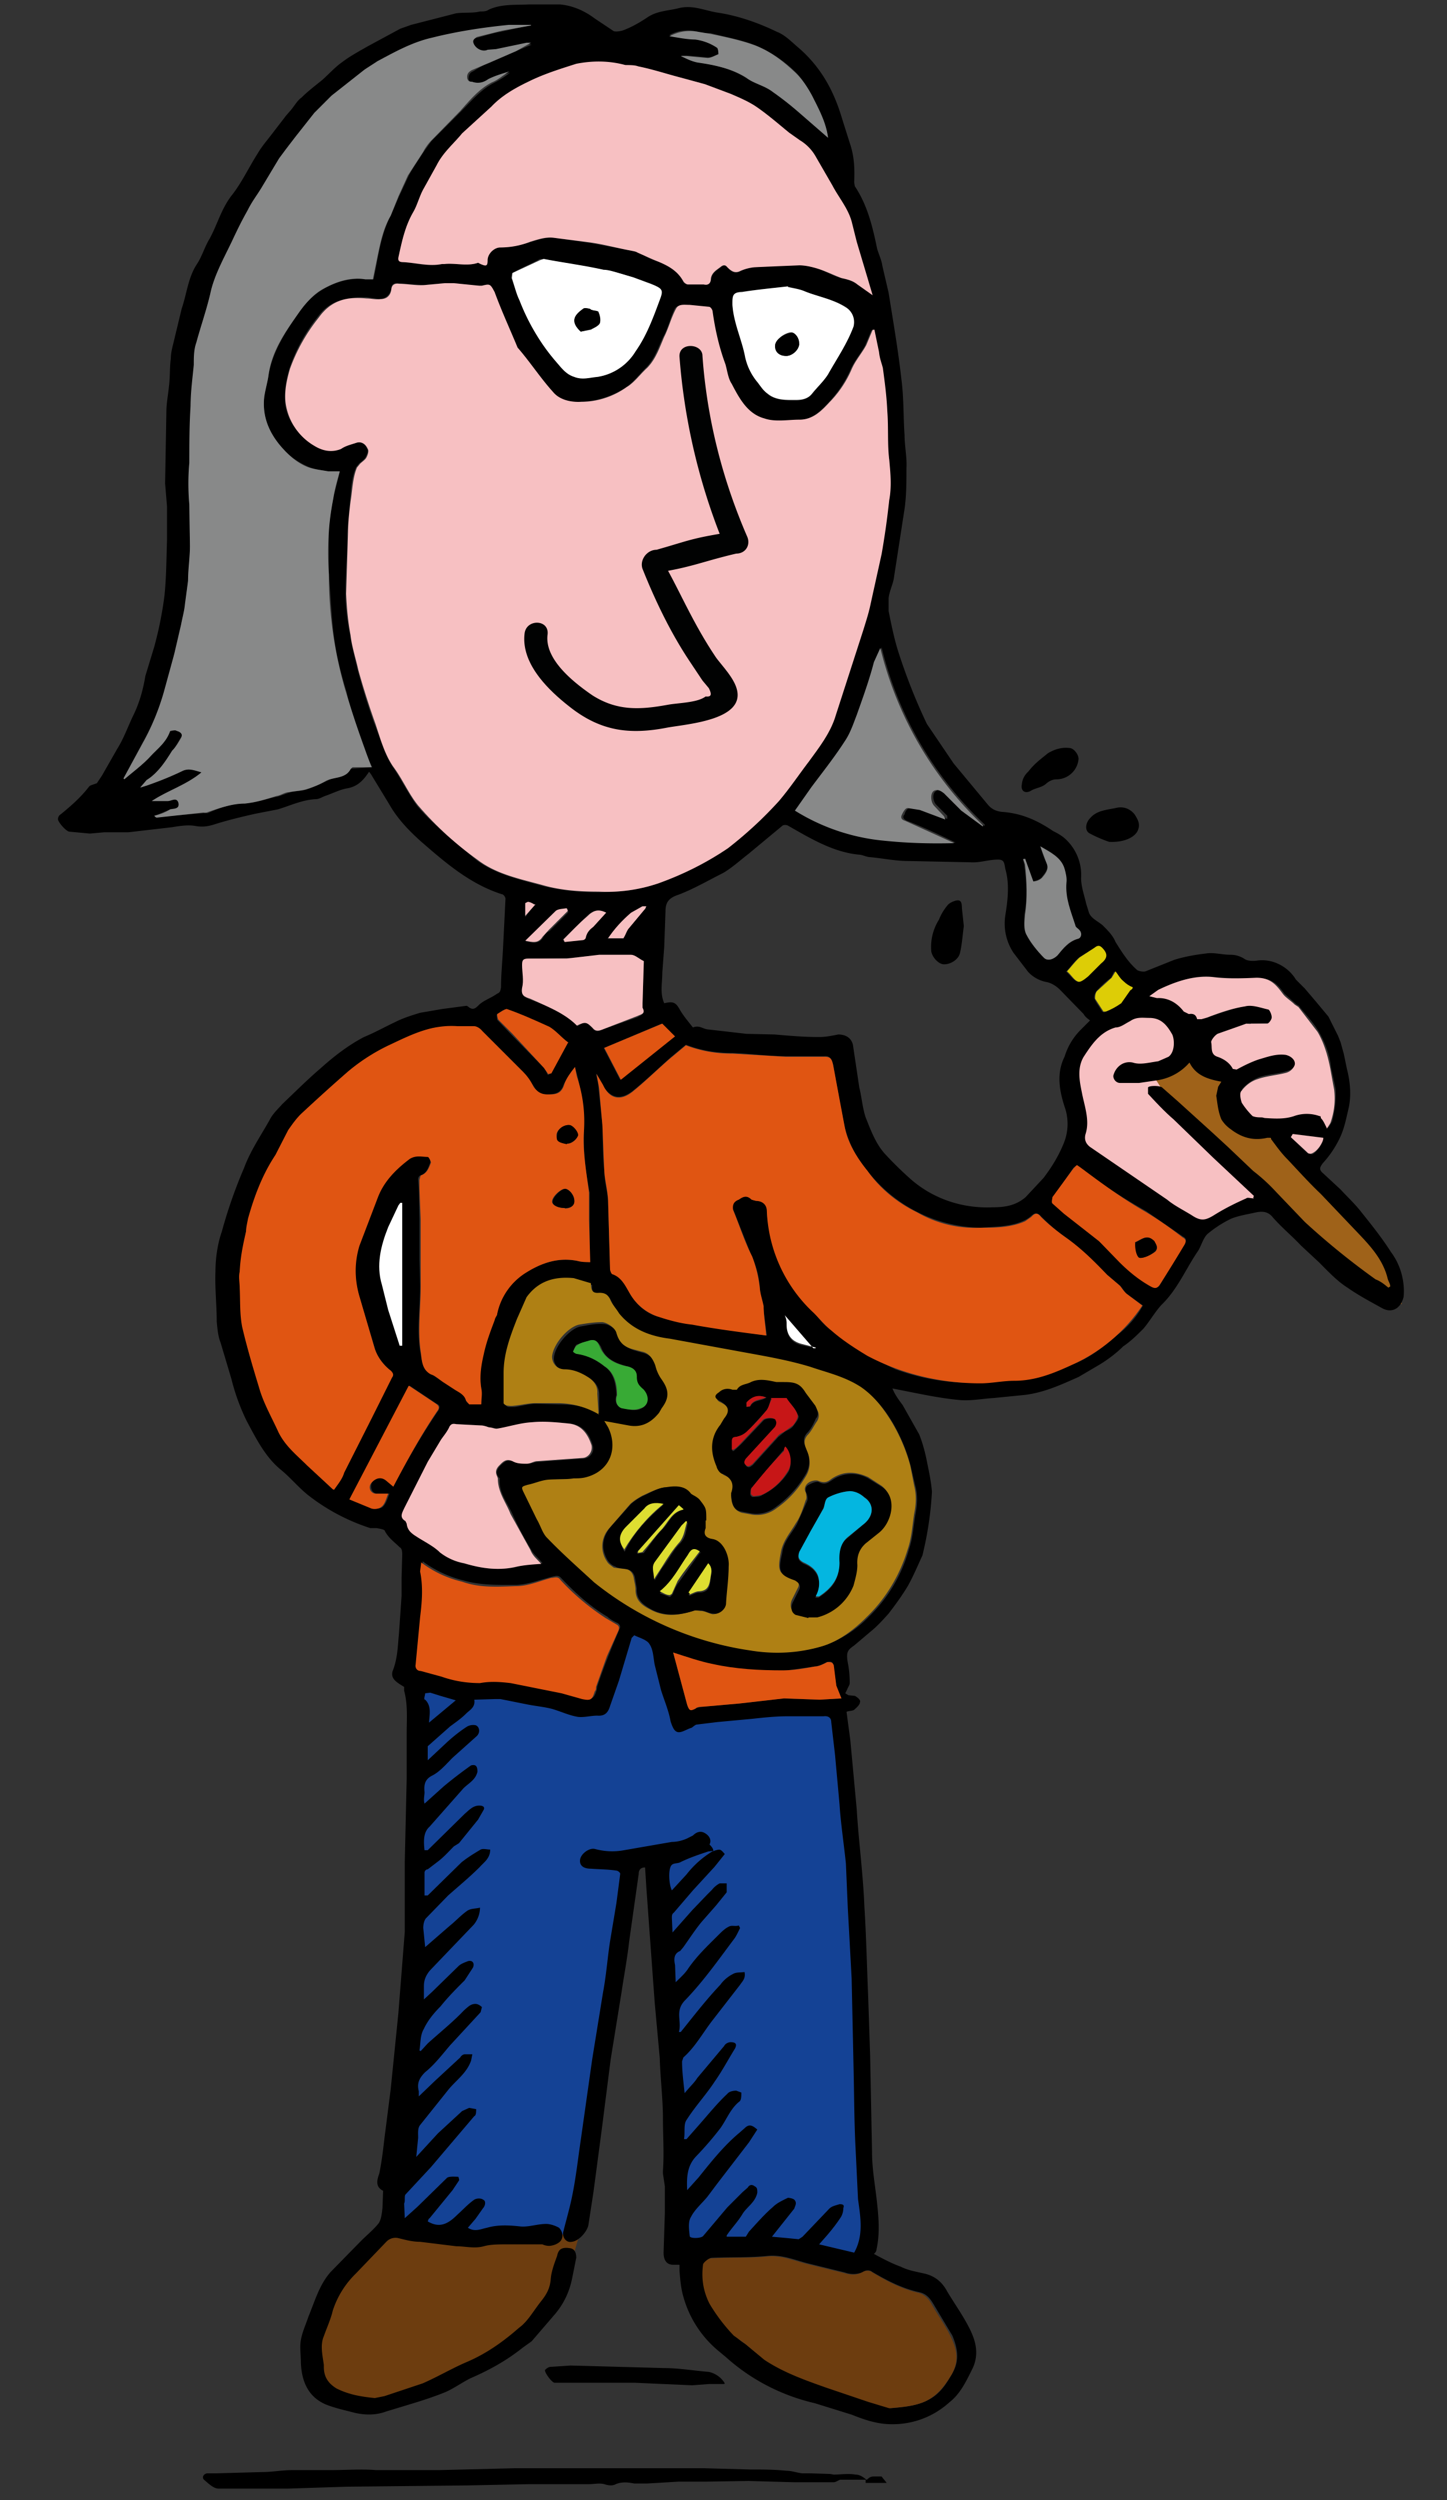 <svg version="1.1" id="Layer_1" xmlns="http://www.w3.org/2000/svg" x="0" y="0" viewBox="0 0 227 392" style="enable-background:new 0 0 227 392" xml:space="preserve"><rect x="0" y="0" width="227" height="392" fill="#333333" stroke="none"/><style>.st1{fill-rule:evenodd;clip-rule:evenodd;fill:#6d3d0f}.st3{fill:#f7c0c2}.st3,.st4{fill-rule:evenodd;clip-rule:evenodd}.st5{fill:#888989}.st5,.st6{fill-rule:evenodd;clip-rule:evenodd}.st6,.st7{fill:#e05512}.st10{fill-rule:evenodd;clip-rule:evenodd;fill:#fff}</style><path d="m62 349 28.8 1.7 8.6-59.5 3.2-.4 3.7 62 14.5-.6 14.7 2 1.3-4.5-5-82.6-25 2.1-4-13.2-4.4-1.6-4.9 13.7-29.6-5.3 1.8 37-3.5 32L62 349z" style="fill-rule:evenodd;clip-rule:evenodd;fill:#144295"/><path class="st1" d="m60.7 349.4 11.7 1.1 13.3-.5 5.1.7-3.2 11.1-7.4 6.3-14.2 7-8.7 2.3-6.5-2.4-2.3-7 2-6.6 4.8-6.2 5.4-5.8z"/><path d="M199 188.3c0-.7-19.7-19.8-19.7-19.8l8-3.5 6.2 5.4 2 5.7 4.4.3 18.8 21.5 1.2 6.6-7.8-3.8-13-12.4h-.2z" style="fill-rule:evenodd;clip-rule:evenodd;fill:#9f6219"/><path class="st3" d="m180.5 168 3.4 5.3 16.5 15-4 1.1-7.4 3.3-20.3-12.9-.3-5.4-.5-7c0-.7 3.3-6.6 3.3-6.6l4.5-2 5.4-1.2 4 1.8.3 3.5-1.8 4.4-3 .7z"/><path d="M112 290.2c1-.3 1-.3 1.7.5l-1.6 2-3.4 3.7-3 3.5c-.3.2-.3.5-.3.8l.1 2.3 3.1-3.5 2.3-2.4.8-.8c.3-.4.8-.8 1.2-1h1.1v1.4l-1.7 2.1-2.2 2.5c-1 1.2-1.9 2.6-2.9 4l-.5.6c-1 .4-1 1.3-.8 2.2l.1 2.7c.8-.8 1.5-1.4 2-2.2 1.4-2 3-3.5 4.7-5.2.5-.5 1-1 1.6-1.3.5-.3 1 0 1.6-.2l.2.4c-.3.6-.6 1.3-1 1.8-2.4 3.2-4.8 6.6-7.6 9.5-1.7 1.7-.5 3.3-1 5h.3l1.2-1.5c1.6-2 3.2-4 5-5.9.5-.7 1.2-1.3 2-1.7.5-.3 1.2-.2 1.8-.3.2 1-.3 1.4-.7 2l-4.5 5.8c-1.5 2-2.6 4-4.4 5.6l-.2.6c0 1.6.2 3.1.4 5 .8-1 1.5-1.6 2-2.4l4.2-5c.2-.4.7-.6 1-.6.7 0 1.1.2.7 1-1 1.6-2 3.5-3.2 5.2-1.3 2-3 3.8-4.4 6-.5.7-.2 2-.4 3h.4l2.2-2.5c1.4-1.6 2.7-3.2 4.2-4.6.3-.4 1-.5 1.4-.5l.8.3c0 .5 0 1.2-.3 1.4-1.4 1.1-2 2.8-3 4.2a52 52 0 0 1-3.7 4.3c-1.5 1.5-1.6 3.3-1.5 5.4l1.8-2c2-2.5 4-5 6.4-7l.8-.7c.7-.7 1.2-.5 2 .2l-1.3 2-5 6.5-1.5 2c-.8 1-2 2-2.6 3.2-.5.8-.3 2-.2 3 0 .4 1.7.4 2.1 0l3.8-4.5 2.4-2.4.8-.7c.3-.5.7-.5 1.1-.2.4.2.4.5.4 1-.3 1.5-1.6 2.2-2.3 3.3-.7 1.2-1.7 2.2-2.5 3.4v.2h3l.5-.8c1.2-1.3 2.4-2.7 3.8-3.9.6-.6 1.5-1 2.3-1.4.2 0 .8.1 1 .3.5.5.1 1 0 1.4l-3.5 4.4 2.2.2 2 .2.6-.4 4.2-4.4c.4-.4 1-.5 1.6-.7.5 0 .8.1.6.6 0 .6-.2 1.2-.5 1.6-.8 1.2-1.7 2.3-2.6 3.3l-.7.8 5.5 1.3c1.5-2.7 1-5.5.6-8.4l-.4-8.3c-.2-4-.2-8.2-.3-12.3l-.3-14-.6-11-.3-7c-.3-3-.8-6.2-1-9.3l-.7-7.7-.6-5.2c0-.6-.4-1-1.2-.9h-5.6c-1.9 0-3.8.2-5.6.4l-5.4.5-3.3.4c-.2 0-.5.3-.8.5-.7.2-1.4.7-2 .7-.7 0-1-.8-1.3-1.7-.3-1.7-1-3.3-1.5-4.9l-1-4c-.2-1-.2-2.3-.8-3.2-.4-.7-1.6-1-2.4-1.4l-.4.4-2 6.7-1.4 4c-.3 1-.8 1.6-2 1.5-1 0-2 .3-3 .2-1.3-.2-2.6-.8-3.9-1.2-1.4-.4-2.9-.5-4.3-.8l-4-.8h-.8l-3.3.1c.2 1.2-.7 1.6-1.3 2.2-.8.8-1.7 1.4-2.5 2l-3.5 3.1v2.2l3.1-2.9c1-.9 2-1.7 3.1-2.4a2 2 0 0 1 1.3-.2c.6.2.8 1.1.2 1.7l-3.8 3.4c-1 1-2 2.2-3.2 2.8-1.2.6-1.3 1.5-1.2 2.6 0 .6-.2 1.1 0 1.8l3-2.7a69 69 0 0 1 4.3-3.3c.8-.2 1 .2 1 1-.3 1.3-1.4 1.8-2.2 2.6l-5.3 6c-.9.8-1 2-.8 3.7h.5l5.8-5.7c.7-.6 1.3-1.3 2.3-1.3.5 0 1 .2.6.8l-.8 1.4-3 3.7-.8.5c-.8.8-1.5 1.6-2.4 2.3l-1.7 1.3c-.3 0-.5.3-.5.5v3.6h.5l5.3-5.2c1-.8 2-1.4 3-2 .4-.2 1 0 1.5 0 0 1.4-1 2-1.6 2.7-1.6 1.6-3.3 3-5 4.5l-3.5 3.6c-.3.4-.4 1-.4 1.5l.3 3 3.8-3.3c1-.8 1.8-1.7 2.8-2.4.6-.4 1.3-.3 2-.5 0 1-.4 2-1 2.7l-6.8 7.1c-.7.8-1 1.6-1 2.5v2.1l1.3-1.2 4.1-4c.4-.4 1-.6 1.5-.8.7-.2 1.1.3.8 1l-1.3 2c-1.3 1.3-2.6 2.6-3.8 4.1-1 1-2 2.2-2.6 3.5-.6 1-.5 2.2-.7 3.4l.2.1 1.1-1.2c2-1.8 4-3.4 5.7-5.2.6-.5 1-1 1.8-1 .3 0 .7.2 1 .5l-.2.8-4.8 5.2c-1.2 1.4-2.4 3-3.9 4.2-1 1-1.3 1.8-1 3v.8l2.5-2.4 4-3.7c.1-.2.4-.5.7-.5h1.2l-.2 1c-.7 2-2.4 3.1-3.6 4.6l-4.4 5.5c-.4.5-.3 1.3-.3 2l-.3 3 3.4-3.7 3.8-3.5 1.1-.5 1.1.2c0 .4 0 1-.3 1.1l-6.8 8-4 4.3c-.2.3 0 1-.2 1.4l.1 2.3 2-1.8 4.6-4.5c.3-.3 1.2-.2 1.8-.2 0 0 .2.5.1.6l-1 1.5-3.6 4.4c-.2.1-.2.3-.3.5 1.7 1 3 .6 4.6-1 1-.9 1.7-1.7 2.7-2.4.3-.2 1-.3 1.4 0 .5.2.3 1 0 1.3l-1.2 1.7-1.2 1.4c1.1.7 2 .2 3 0 1.7-.5 3.5-.4 5.3-.2 1.3.1 2.6-.4 4-.4.5 0 1.3.2 2 .6.4.4.8 1.2.3 2-.3.4-.9.7-1.5.8-.4.1-1 0-1.4-.2H79.3c-1 0-2.4 0-3.4.3-1.5.4-2.9 0-4.3 0l-5.7-.7c-1.2 0-2.3-.3-3.5-.6a2 2 0 0 0-1.8.6l-4.8 5a14.2 14.2 0 0 0-3.6 5.8c-.3 1.3-.9 2.6-1.4 4-.6 1.4-.2 3 0 4.5v.3c0 1.6.7 2.6 2 3.4 2 1 4 1.3 6 1.5l1.5-.3 6-2c2.3-1 4.5-2.3 6.8-3.3 3.1-1.3 5.8-3.2 8.3-5.4 1.4-1 2.3-2.7 3.5-4.2.8-1 1.4-2 1.5-3.5.1-1.2.6-2.5 1-3.6.2-1 .7-1.4 2-1.2.8.1 1 .8 1 1.5l-.6 3c-.4 2.1-1.2 4-2.7 5.8l-3.7 4.3-1.4 1c-2.5 2-5.2 3.5-8.2 4.8-1.4.7-2.6 1.6-4 2.2-2 .8-3.9 1.4-5.9 2l-3.3 1c-1.6.6-3.3.6-5 .2-1.5-.4-3-.7-4.5-1.3-2.8-1.2-3.8-3.7-3.9-6.6 0-1.2-.2-2.4 0-3.5.2-1.2.8-2.5 1.2-3.7 1-2.4 1.7-5 3.5-7l4.7-4.8c1-1 2-1.8 2.8-2.8.4-.6.5-1.5.6-2.4l.1-2.7c-1.2-.6-1-1.6-.6-2.7.5-2.4.7-4.8 1-7l.8-6.3 1.2-11.9 1-12.7v-11l.3-13v-7c0-2.4.2-4.6-.4-6.8v-.6l-.8-.5c-.7-.5-1.3-1-1-2 .8-2 .8-4 1-6l.4-5.8v-2.9l.1-3.5c0-.4 0-1-.4-1.2-.8-.8-1.7-1.4-2.3-2.5 0-.3-.8-.4-1.3-.5h-1a31.4 31.4 0 0 1-9.8-5.2c-1.5-1.2-2.8-2.8-4.3-4-2.4-2-3.8-4.8-5.3-7.6a33 33 0 0 1-2.4-6.6l-1.7-5.7c-.4-1-.5-2.2-.6-3.3 0-2.6-.3-5.2-.2-7.8 0-2 .3-4.3 1-6.3a76 76 0 0 1 3.5-10c1-2.7 2.6-5 4-7.5.5-1 1.3-1.7 2-2.5 2-1.9 4-3.9 6-5.6 2-1.8 4.3-3.6 6.8-4.9 1.7-.7 3.3-1.6 5-2.4 1.2-.6 2.5-1 3.8-1.4l3.5-.6 3.8-.5.2.1c.8.7 1.2.3 1.8-.3.8-.7 1.8-1 2.8-1.7.5-.2.5-.5.6-1 0-2 .2-3.9.3-5.9l.4-8c0-.2-.3-.7-.6-.7-5-1.6-8.9-5-12.7-8.3-2-1.8-3.7-3.6-5-5.9l-2.8-4.6-.3-.4c-.8 1.2-1.7 2.3-3.4 2.6-1.2.2-2.3.8-3.5 1.2-.5.2-1 .5-1.4.5-2.2.1-4 1-6 1.6l-3.6.7c-2.2.5-4.3 1-6.5 1.7-1 .3-1.8.4-2.9.2s-2.4 0-3.6.2l-6.9.8h-3.8l-2.2.2-3.2-.3c-.5 0-1.9-1.6-1.8-2 0-.3.2-.6.4-.7 1.6-1.3 3.2-2.7 4.5-4.4.2-.2.7-.3 1.2-.5l.8-1.2 2.4-4.2c1-1.6 1.6-3.3 2.4-5 1-2 1.6-4 2-6.4l1.4-4.6a58 58 0 0 0 1.6-8c.3-2.9.3-5.8.4-8.7v-5.3l-.3-3.6.2-11.2c0-1.4.3-2.8.4-4 .2-1.5.1-3 .3-4.4 0-.8.2-1.6.4-2.4l1.3-5.4c.8-2.3 1-4.9 2.4-7 .8-1.2 1.2-2.7 2-4 1.2-2.2 1.8-4.6 3.4-6.7 1.6-2 2.7-4.4 4.1-6.6.7-1.2 1.6-2.2 2.5-3.4l2-2.6.7-.8c.6-.7 1-1.5 1.7-2 1-1 2.2-1.9 3.3-2.8 1-.9 2-2 3-2.7 1.3-1 2.8-1.8 4.2-2.6l5-2.7 1.7-.6 7-1.8c1.3-.2 2.6 0 3.8-.3.5 0 1 0 1.4-.3 2-.9 4.2-.7 6.2-.8h5c2 .2 3.8 1 5.4 2.2l3 2c.4.1 1.1 0 1.6-.2 1.3-.5 2.5-1.2 3.7-2 1.5-1 3.2-1 4.8-1.4 2.3-.6 4.2.4 6.3.7 3.2.5 6.3 1.6 9.2 3 1.3.5 2.3 1.6 3.5 2.6 3.4 3 5.4 6.6 6.7 11l1.2 3.8c.7 2 .8 4 .7 6.2l.1.6c2 3 2.8 6.4 3.5 9.8.3 1 .7 1.8.8 2.6l1 4.3c.7 4.4 1.5 9 2 13.5.4 3 .3 6 .5 8.8 0 1.7.4 3.5.3 5.2 0 2.2 0 4.3-.3 6.4l-1.7 11c-.2 1-.7 2-.8 3v2c.4 2 .8 4 1.4 6a90.8 90.8 0 0 0 4.6 11.7l4.2 6.2 5.4 6.5c.6.7 1.3 1 2.2 1.1 3 .2 5.5 1.3 8 3 .8.4 1.5.8 2.1 1.4a7.7 7.7 0 0 1 2.3 6c0 1.3.5 2.7.8 4l.4 1.3c.3 1 1.4 1.4 2.2 2.1.8.8 1.6 1.6 2 2.6 1 1.6 2 3.2 3.4 4.4.3.2 1 .3 1.3.2l4.5-1.8c1.6-.5 3.3-.8 5-1 1.2-.2 2.5.2 3.8.2a4 4 0 0 1 2.3.7c.5.3 1.4.3 2 .2 2.4-.3 4.8 1 6 3l1.4 1.4 1.7 2 2 2.4 1.5 3 .4 1 .5 1.8.5 2.4c.5 2 .7 4 .3 6-.4 1.7-.7 3.4-1.5 5a16 16 0 0 1-2.6 3.8c-.5.7-.6 1 .1 1.6l2.7 2.5c1.1 1.2 2.3 2.3 3.3 3.6 1.6 2 3.2 4 4.6 6.2 1.5 2 2.2 4.5 2 7-.4 1.8-1.8 2.7-3.4 1.8-1.8-1-3.7-2-5.4-3.2-1.6-1-3-2.5-4.5-4l-2.8-2.6c-1.4-1.5-3-2.8-4.4-4.4-.8-1-1.7-1-2.7-.8-1.3.3-2.7.5-3.9 1a18 18 0 0 0-3.7 2.4c-.7.7-1 2-1.5 2.7-1.9 2.8-3.2 6-5.7 8.4-1 1.1-1.8 2.5-2.8 3.7-1 1-2 2-3.2 2.8-1 1-2.3 2-3.6 2.8l-3.4 2c-2.7 1.2-5.3 2.4-8.3 2.8l-5 .5c-1.8.1-3.7.5-5.5.3-3.2-.3-6.3-1-9.4-1.6l-1-.2c.4 1 1 1.8 1.6 2.6l2.6 4.6c.6 1.5 1 3.1 1.3 4.7.3 1.4.6 3 .7 4.3a53.8 53.8 0 0 1-1.5 10c-.7 1.5-1.4 3.2-2.3 4.8-.9 1.5-2 3-3 4.3-.9 1-1.8 2-2.8 2.8L134 258c-1 .7-1.3 1-1 2.7.2 1 .3 2.1.3 3.2 0 .3-.3.7-.4 1l-.3.6.5.3 1 .1c.4.2 1 .7.8 1 0 .4-.5.8-.8 1.1-.3.3-.8.2-1.3.4l.6 4.5 1 10.8c.3 5 1 10.1 1.2 15.2.3 4.7.4 9.6.6 14.3l.3 9 .3 15.2c0 2.4.4 4.8.7 7.2.3 2.7.6 5.4 0 8.1 0 .3-.2.5-.4.7 1.3.7 2.8 1.5 4.2 2 1.2.6 2.5.8 3.8 1.1 1.6.4 2.7 1.3 3.5 2.8 1.2 2 2.5 3.8 3.5 5.8s1.5 4 .5 6.2c-1 2-1.9 4-3.7 5.4a13.2 13.2 0 0 1-9 3.4c-2.3 0-4.3-.7-6.3-1.5l-5.8-1.8c-5.2-1.2-10-3.7-13.9-7.2l-1.2-1a16.9 16.9 0 0 1-5.5-8.5c-.4-1.4-.5-2.8-.6-4v-1h-1c-1 0-1.5-.7-1.5-1.9l.2-6.2v-4.2l-.3-2v-.4c.2-2.8 0-5.5 0-8.2 0-3-.4-6.3-.5-9.5l-.8-8.8-.8-11-.5-6.9-.2-3.2c-.7 0-1 .4-1 1l-1.5 10.6c-.3 2.7-.8 5.3-1.2 8l-1.7 10.5-1.4 11-1.3 9.8-.8 5.2c-.2 1-1.5 2.5-2.6 2.6-.9.2-1.6-.8-1.3-1.7.5-2 1.1-4 1.5-6.2.5-2.6.8-5.3 1.2-8l1.8-12.7 1.7-10.5c.5-2.6.7-5.4 1.1-8l1-6 .6-4.6c0-.2-.4-.5-.6-.5-1.3-.2-2.7-.2-4-.3-1.3 0-1.8-.6-1.7-1.4.1-.9 1.4-1.9 2.3-1.7 1.5.4 3 .5 4.6.2l7.5-1.3c.8 0 1.6-.2 2.3-.5l1-.5c.6-.6 1.3-.8 2-.3.5.3 1 1 .6 1.7.4.4.6.7.6 1l-.8.1c-1.5.5-3 1-4.4 1.7-.4.2-1 .1-1.3.4-.6.5-.5 3 0 4l2.3-2.5a15 15 0 0 1 4.2-3.7l.1.1zM137 51.8h-.3l-1 2.4c-.7 1.3-1.7 2.4-2.3 3.8-.9 2-2 3.6-3.5 5.2-1.3 1.4-2.6 2.6-4.7 2.7-1.8 0-3.8.3-5.5-.2-2.6-.8-4-3.2-5.2-5.4-.5-1-.6-2-1-3.2-.8-2.6-1.5-5.3-1.9-8.2 0-.2-.3-.7-.6-.7l-3-.3c-.8 0-1.8-.2-2.2.6-.7 1.5-1 3-1.8 4.4-.8 1.7-1.3 3.4-2.7 4.8-1 1-2 2.3-3.2 3.1a13.8 13.8 0 0 1-7 2.2c-1.8.1-3.5-.2-4.6-1.4-2-2.2-3.6-4.7-5.5-7-.3-.3-.5-.7-.6-1l-3-7.8c-.6-1.4-.6-1.3-1.9-1h-.3c-1.4 0-2.7-.3-4-.4h-1.5l-3.3.3-4-.3c-.5 0-1 .1-1 .8-.2 1-.8 1.6-1.9 1.7l-2-.3c-3 0-5.7.4-7.6 3-2 2.5-3.5 5.2-4.5 8.2-.5 1.7-.8 3.5-.7 5.2.3 3 2.1 5.2 4.5 6.8 1.3.8 2.7 1.1 4.2.4l2.5-.8c.8-.2 1.4.2 1.7 1 .2.3 0 .8-.2 1.2-.2.4-.7.8-1 1l-.5.6c-.8 1.7-.8 3.6-1 5.4l-.4 5c0 3-.3 6.3-.3 9.5 0 2.1.3 4.3.7 6.4.3 2 .8 3.7 1.2 5.5a103 103 0 0 0 2.6 8.4c1 2.4 1.6 5 3.1 7.1 1.3 2 2.3 4 3.6 5.8 1.4 1.7 3 3.1 4.6 4.6l4.8 4c3 2.2 6.7 3 10.3 4 2.8.7 5.7 1 8.7 1 3.2 0 6.3-.3 9.4-1.4a49.3 49.3 0 0 0 16.1-9.9l2.8-3 4.7-6.2c1.6-2.3 3.4-4.5 4.2-7.2l4.3-13.3c.4-1.4 1-2.8 1.2-4.3l1.7-7.7 1.3-8.6c.3-2 .1-4.2 0-6.2-.4-2.5-.2-5-.4-7.6 0-2.3-.5-4.5-.8-6.8 0-.8-.4-1.7-.6-2.5l-.6-3.5v.1zM83 4h-3.2c-4 .4-8 1.1-12 2-3 .7-5.7 2.3-8.5 3.7-.7.4-1.4.7-2 1.2-2.7 2.1-5.4 4.4-7.9 6.8l-3 3.8c-.9 1-1.8 2.1-2.5 3.3-1 1.4-1.8 3-2.7 4.4l-2.3 3.6-2.5 5.2c-1.2 2.7-2.8 5.1-3.4 8-.6 2.6-1.5 5.1-2 7.6-.4 1.1-.4 2.4-.5 3.5l-.6 6.4c0 3 0 6-.2 9a52 52 0 0 0 0 6.6l.1 6.4c0 2-.2 3.7-.3 5.5l-.4 3.7-.7 3.2-1 4.3c-.4 2-1 4.1-1.6 6.2a40 40 0 0 1-3.4 8l-3 5.6h.1c1.4-1 3-2.2 4.1-3.5 1.2-1.2 2.5-2.2 3-3.8.1 0 1-.3 1.2-.2.3.2 1 .4.6 1.1l-1.2 2a18.1 18.1 0 0 1-4 4.7c-.5.3-.8.7-1.2 1.1l1-.2c2-.8 4-1.5 5.7-2.4 1-.5 1.8 0 3 .3-2.5 2-5.4 2.8-7.8 4.5h2.5c.5 0 1.4-.6 1.6.3.2 1-.8.8-1.3 1l-2.4 1c.1.2.3.2.3.2l7.3-.6h.7c2-.9 3.8-1.5 6-1.6 1.7 0 3.2-.7 5-1l2-.7c1-.2 2-.2 2.8-.5l3-1.3c1.1-.7 3-.4 3.6-1.9h.4l3-.2c-.4-.8-.8-1.6-1-2.4-1-3-2.3-6-3-9.3-.8-2.6-1.5-5.3-1.9-8-.5-3.4-.6-7-.9-10.5v-6.7c0-1.8.4-3.6.7-5.4l1-4h-1.7c-1-.3-2.4-.4-3.4-.9A12 12 0 0 1 44 70a9.8 9.8 0 0 1-2.6-6.8c0-1.4.5-2.8.7-4.2.6-3.8 2.7-7 4.8-10 2.3-3.5 6.2-5.5 10.4-5.3l1.3.1.4-2c.5-2.7 1-5.5 2.3-8l1.3-3 1.5-3.2c.6-1.2 1.5-2.4 2.3-3.7l1.3-1.8 4.6-4.6c1.6-1.6 3-3.3 5-4.4 1-.5 1.8-1 2.7-1.7-1.2.3-2.2.7-3.3 1.2-.7.3-1.3.6-2 .4-.5-.2-1 .1-1.2-.6 0-.6.2-1 .7-1.2.8-.5 1.6-1 2.5-1.3L81 8l2.4-1c-.4 0-.6-.3-.8-.2l-4.7 1c-.8.1-1.3 0-1.7.2-.8.3-2-.3-2.2-1s.1-.8.5-1c1.3-.3 2.7-.8 4-1L83 4zm37.3 205.4-.6-4.7c-.2-1-.5-1.8-.5-2.8a14 14 0 0 0-1.3-5l-2.9-7.3c-.3-.8 0-1.2.8-1.6.7-.3 1.3-.7 2 0 .2.1.5.3.8.2 1 0 1.7.6 1.7 1.5.3 6.1 3 12 7.4 16.1.8 1 1.6 2 2.6 2.7a53.4 53.4 0 0 0 10.2 6.2 35 35 0 0 0 13.3 2.1c1.7 0 3.5-.3 5.2-.4 3.5 0 6.5-1.3 9.6-2.6 2.5-1 4.6-2.7 6.7-4.5 1.6-1.2 3-2.8 4-4.6l-2.5-1.8c-.5-.4-.7-1-1.2-1.4l-2-1.7c-2-2-4-4-6.3-5.7-1.5-1-2.8-2.2-4-3.4-.7-.7-1-.5-1.6 0a4 4 0 0 1-.9.6c-2.2 1.1-4.7 1-7 1.2a23 23 0 0 1-17.7-8.9c-1.7-2-3-4.4-3.6-7-.7-3.2-1.2-6.4-1.8-9.7-.2-.8-.5-1.4-1.4-1.3h-6c-2.8 0-5.6-.4-8.4-.5-2.6 0-5-.4-7.3-1.3l-2.4 2c-2 1.8-4 3.7-6 5.3-2 1.5-3.5 1-4.7-1l-1-1.8c.1.8.4 1.6.4 2.4l.6 5.6c.1 2.4 0 4.8.3 7.2 0 1.7.5 3.3.6 5l.3 10.4c0 .3.2.7.4.7 1.4.6 2 2 2.7 3.2 1 1.7 2.4 3 4.3 3.6 5.7 1.2 11.5 2.2 17.2 3zM171 160c-.4-.3-.8-.6-1-1l-3.7-3.8c-.5-.5-1.2-1-2-1.2a5.3 5.3 0 0 1-3-1.6l-2.3-3a8.3 8.3 0 0 1-1.3-5.8c.4-2.5.7-5 0-7.4-.2-1.3-.3-1.5-1.7-1.4-1.3.1-2.5.5-3.8.4l-9.7-.2c-2 0-3.9-.4-5.9-.6-.7 0-1.3-.4-1.9-.4-4-.4-7.5-2.5-11-4.5-.3-.2-.8-.2-1 0l-5.3 4.4c-1.3 1-2.6 2.2-4 3-2.4 1.2-4.6 2.5-7 3.4-1.5.5-2 1.2-2 2.6l-.2 5.6-.3 4c0 1.7-.4 3.2.3 4.8 1.4-.3 1.8-.2 2.5 1.1.6 1 1.3 1.8 2 2.7 1-.4 1.5.2 2.3.3l6.1.7 4.4.1c2.3.2 4.6.4 7 .4 1 0 2-.2 3-.4 1 0 2 .4 2.3 1.6l1 6.7c.4 1.6.5 3.2 1 4.7.8 2 1.6 4.2 3.1 5.8a56 56 0 0 0 4.1 4c3.5 3 8 4.5 12.7 4.3 2 0 3.7-.3 5.2-1.6l2.8-3c1.3-1.7 2.4-3.5 3.2-5.5a8 8 0 0 0 .1-5.7c-.8-2.5-1.3-5.2 0-7.8.5-1.6 1.3-3 2.6-4.3l1.4-1.4zM52.2 233.5l1.7-2.7c1.5-2.8 3-5.6 4.3-8.5 1.2-2 2.2-4.3 3.2-6.4.3-.5.2-.7-.2-1-1-1-2-2-2.4-3.5l-2.5-8.3c-.7-2.6-.8-5.3 0-7.9l3-7.7a13 13 0 0 1 5-5.9c1-.6 1.8-.3 2.7-.3.2 0 .6.7.5 1-.3.7-.5 1.6-1.5 2-.2 0-.4.3-.4.6l.1 1.3.1 5v6.3l.1 4.1c0 3.4-.5 6.8 0 10.2.3 1.3.2 2.8 1.7 3.6.7.4 1.3 1 2 1.2a8 8 0 0 0 2 1.3c.6.3 1.2.7 1.5 1.6 0 .2.2.5.4.5l2 .1v-2.5c-.4-1.9 0-3.7.3-5.4.4-1.9 1.1-3.7 1.7-5.4 0-.3.4-.6.5-.9.6-2.7 2-5 4.5-6.4 2.4-1.4 5-2.4 8-1.8.7.2 1.4.1 2 .2V187c-.6-3.2-1-6.3-.9-9.5.1-2.9-.3-5.9-1-8.7l-.4-1.5c-.7.9-1.3 1.8-1.8 2.8-.4 1.3-1.4 1.5-2.6 1.5-1 0-1.6-.4-2-1.2L82 168l-2-2-4.4-4.4c-.3-.3-.8-.6-1.2-.6H72c-1.3-.2-2.7 0-4 .2-2.2.5-4.3 1.5-6.4 2.5a29.3 29.3 0 0 0-6.9 4.3c-2.4 2-4.8 4.2-7 6.4a15 15 0 0 0-2.3 3l-2 3.6c-2 3.1-3.4 6.5-4.3 10l-.5 2-1 6.4.1 2.5c.1 2.1 0 4.2.4 6.2.7 3.4 1.7 6.7 2.8 10 .8 2.2 2 4.4 3 6.5s2.8 3.6 4.5 5.2l3.8 3.7h.1zm84.5-187.3-.6-2.5-1.8-5.8-.8-3.2c-.6-2-2-3.7-3-5.5-.8-1.5-1.8-3-2.5-4.5-.6-1-1.5-2-2.6-2.7l-1.6-1c-1.8-1.5-3.4-3-5.2-4.2-1.2-.9-2.6-1.4-4-2-1.3-.6-2.7-1-4-1.5-1.6-.6-3.3-1-4.8-1.4l-5.7-1.5c-.7-.2-1.4 0-2-.2-2.6-.4-5.3-.8-7.8 0-2.5.6-5 1.5-7.4 2.6-2 1-4 2.2-5.8 4L72.7 21c-1.5 1.6-3 3-4 5-.7 1.1-1.5 2.3-2 3.6-.7 1.2-1 2.5-1.9 3.7-1.2 2.1-1.7 4.4-2.2 6.7 0 .5-.2 1 .6 1.1 2 .1 4 .8 6.2.3h.3c1.8-.2 3.6.4 5.3-.2l.4.2c1 .4 1 .3 1-.6.1-1 1.2-2 2-2 1.7 0 3.3-.4 5-.9 1.1-.3 2.3-.8 3.7-.6l5.5.8 6.5 1.2 1 .3c1 .4 1.7 1 2.6 1.2 2 .7 3.5 1.5 4.5 3.4.1.2.4.4.7.4h2.5c.8.2 1-.3 1.2-.8 0-1 1-1.5 1.6-2 .4-.2.6-.2 1 .2.5.6 1.1 1 2 .5a7 7 0 0 1 2.3-.6c2.3-.2 4.6-.3 7-.3.8 0 1.8.2 2.7.5 1.3.4 2.5 1.2 3.8 1.5 1 .2 1.8.5 2.5 1l2.3 1.6zM94 221.6v-2.9c0-1.2-.6-2-1.5-2.6a6.6 6.6 0 0 0-3.8-1.2c-1 0-1.9-1-1.8-2 .1-1.8 2.4-4.5 4.1-4.9 1.2-.2 2.4-.5 3.7-.4.8 0 2 .8 2.2 1.6.3 1.4 1.2 2 2.5 2.5l1.4.4c1.2.3 1.8 1 2.2 2.2.2.7.6 1.5 1 2.2 1.2 1.6 1.2 3 0 4.5l-.4.5c-1 1.7-2.7 2.6-4.8 2.1L95 223l.6 1c1.8 3.2.3 6.8-3.3 7.7-.7.2-1.5.1-2.2.2-1.3 0-2.6 0-3.8.2l-3.3.8c-1 .2-1 .4-.6 1.3l2 4.1c.5 1 1 2 1.6 2.8l7.4 7c5.8 4.6 12.5 8 19.6 9.7 1.6.5 3.3.6 5 1 3.7.5 7.4.3 11-.7a18 18 0 0 0 7.3-4.6c3-2.9 5.2-6.6 6.3-10.6.6-1.7.7-3.6 1-5.4.3-1.5.4-3 0-4.5l-.7-3c-.6-2.4-1.6-4.8-2.9-7-1.2-2-2.8-4-4.8-5.3-2.5-1.7-5.3-2.3-8-3.2a234.7 234.7 0 0 0-22-4.2 13 13 0 0 1-7.8-4 9.4 9.4 0 0 1-1.5-2.3c-.4-.8-.8-1.2-1.7-1-1 0-1.4-.4-1.3-1.5-.9-.3-1.8-.7-2.7-.8-3-.4-5.5.5-7.4 3-.6 1-1 2.2-1.4 3.3a22.8 22.8 0 0 0-2.2 8.5v4.6c0 .2.4.5.6.5h1c1.2-.2 2.3-.5 3.4-.5l3.4.1c2.1 0 4.3.2 6.4 1.4zm45.6 156c2.4-.2 4.3-.4 6-1.3 1.8-.9 2.8-2.4 3.8-4.2 1.2-2 .8-4 0-5.9l-3-5c-.6-1-1.2-1.6-2.2-1.8-2.7-.6-5-1.8-7.4-3.2-.3-.3-1-.3-1.3 0a4 4 0 0 1-3 .1l-5.7-1.4c-2-.5-4-1.4-6.3-1.2-2.9.3-5.8.2-8.8.3-.4 0-1.2.6-1.2 1a9 9 0 0 0 1 6c.4 1.3 1.3 2.3 2.1 3.4l1.6 1.7c.5.5 1 1 1.7 1.4 1 .8 2 1.7 3.1 2.4 3 2 6.4 3.2 9.8 4.4l6.5 2.2 3.3 1v.1zm57-189.8.1-.3-3.2-3-3.2-3-6.2-6c-1.4-1.2-2.7-2.6-4-4v-1c.2-.3 1.8-.3 2.2 0l2.5 2.2 5.3 4.8 2.5 2.3 4 3.8c1.3 1 2.5 2.1 3.6 3.3l4.5 4.7a116.5 116.5 0 0 0 11.1 9c.8.3 1.4.8 2 1.3l.3-.2c0-.4-.3-.8-.4-1.2-.7-2.9-2.6-5-4.5-7l-6-6.3c-1.8-1.7-3.5-3.6-5.2-5.4-1-1-1.7-2-2.6-3.2 0-.2 0-.2-.3-.2h-.3c-2.2.5-4 0-5.8-1.4a5 5 0 0 1-1.4-1.5c-.5-1.2-.6-2.4-.8-3.7l.3-1.4.5-.8c-2.2-.4-4-1-5-3a8.3 8.3 0 0 1-5.2 2.8l-2.7.4h-3c-.7 0-1.2-.8-1-1.3.4-1.3 1.6-2.2 3-1.9 1.2.4 2.5 0 4-.2l1.6-.7c1-.7 1-2.6.6-3.5-.8-1.4-1.7-2.6-3.6-2.6-1 0-2-.2-3 .5-.8.4-1.5 1-2.3 1-2.4.7-3.7 2.6-5 4.6-1 1.7-.7 3.6-.3 5.5.4 2.2 1.3 4.4.6 6.6-.3 1 .2 1.7.8 2.1l12 8.2c1.2 1 2.7 1.7 4.1 2.6 1.3.8 2 .6 3.3-.2 1.6-1 3.2-1.8 5-2.6.2-.2.7 0 1.2 0zm-130.3 57c0 .6-.2 1.1 0 1.5.3 2.4.2 5 0 7.3-.5 2.4-.7 4.8-.9 7.2 0 .7.2 1 .8 1.2 1 .2 2.2.3 3.2.7 2 .8 4 1 6.2 1 1.5-.2 3 0 4.6 0l3 .6 5.1 1c1 .3 2.2.8 3.3 1 1.3.2 1.6 0 2-1.3l.1-.6c1-3 2.2-6 3.5-9 .2-.4 0-.7-.3-.9-.6-.3-1.2-.6-1.6-1-2.7-1.6-5-3.7-7.2-6-.5-.6-.9-.4-1.4-.3-2 .5-3.7 1.2-5.6 1.3-2.8 0-5.6.1-8.4-.7a18 18 0 0 1-6.4-3zm18.8.3c-.6-.8-1.3-1.3-1.7-2a50.7 50.7 0 0 1-3-5.7c-.8-1.8-2.2-3.4-2-5.6l-.2-.2c-.5-.7-.2-1.3.4-1.9.6-.5 1-1 2-.5.7.3 1.4.3 2.2.3.6 0 1.2-.3 1.7-.3l7-.5c1 0 1.8-1 1.5-2-.5-1.9-1.6-3.3-3.6-3.5s-3.9-.3-5.8-.2c-1.8.2-3.6.7-5.4 1l-1.3-.2c-.4 0-.8-.3-1.3-.3l-3.8-.2c-.6 0-.8 0-1 .4l-1.4 2-2 3.5-3.8 7.2c-.3.8-.9 1.5.2 2.2 0 0 .2.3.1.4.2 1 .8 1.5 1.6 2 1.2.7 2.7 1.4 3.7 2.4a8 8 0 0 0 3.8 1.8c2.6.7 5.2 1.1 8 .5 1.3-.4 2.8-.5 4-.6h.1zm64.8-113c-2.5-1.2-5-2.4-7.6-3.4-.7-.3-.7-.7-.4-1 .1-.5.5-1 .8-1 .6 0 1.2 0 1.8.2l4.1 1.5v-.5l-1.7-1.7c-.6-.6-.7-1.9 0-2.2.5-.5 1.1-.2 1.5.3 1 .8 1.8 1.8 2.8 2.7l3.2 2.5.1-.2a56.5 56.5 0 0 1-16.2-27.8l-.8 2.2c-1 2.7-1.8 5.5-2.7 8.2-.6 1.4-1 3-1.8 4.1l-5.3 7.3-2.6 3.7c4.3 2.6 8.8 4.2 13.7 4.7 3.6.4 7.4.4 11 .4h.1zm58.5 44.7.6-1c.4-1.8.7-3.5.5-5.2l-.7-3.3c-.2-2-1-4-2-5.7-.8-1.3-1.9-2.5-2.9-3.7 0-.2-.4-.3-.6-.5l-1.8-1.6c-1-1.4-2-2.5-4.2-2.4-2.2 0-4.4 0-6.8-.2-3-.4-5.8.6-8.6 2l-1.4 1c.6.1 1 .3 1.2.2 1.8 0 3.1 1 4.2 2.1.2.3.6.4.8.4.6 0 1 0 1.3.7 0 .1.4.2.7.1.3 0 .7-.1 1-.3 2-.6 3.8-1.3 5.8-1.7 1.1-.2 2.4.2 3.7.6.2 0 .5.7.5 1.1 0 .3-.5 1-.7 1l-2.5.1c-.2 0-.5-.2-.8 0l-4.5 1.5c-.5.2-1 1-1 1.2.2.8 0 2 1 2.4 1 .3 1.8.8 2.4 1.7h.6l3.5-1.4c1.4-.3 2.8-1 4.3-.7.8.2 1.5 1 1.3 1.6a2 2 0 0 1-1.3 1.1c-1.5.5-3 .5-4.5 1a7 7 0 0 0-2.6 1.8c-.3.4 0 1.3.1 1.8.5.8 1 1.6 1.7 2.1.3.3 1 .2 1.5.2l.4.1c1.6.1 3 .3 4.7-.2 1.2-.5 2.5-.6 4 0l.2.2c.2.7.5 1.3 1 2zM85.3 40.6h-.6c-1.4.8-3 1.4-4.3 2.2-.2 0-.2.6-.2.8l1.3 3.5 2.8 5.6c.8 1.4 1.8 2.8 3 4 .7 1 1.5 2 2.8 2.4 1.2.5 2.3.1 3.6 0a8.7 8.7 0 0 0 6-4 43 43 0 0 0 3.7-7.8c.6-2 .6-2-1.4-2.8l-2.7-1-2.7-.8-2-.4-9.3-1.7zm38.3 4.3-7.2.8c-1.5.2-1.6.7-1.5 2.1.2 3 1.5 5.5 2 8.3.4 1.4 1 2.7 2 4l1.5 1.7c1.3 1 3 1 4.5 1 1 0 1.8-.3 2.5-1 .8-1 1.8-2 2.4-3 1.5-2.6 3.1-4.9 4-7.7.4-1-.2-2.3-1-2.9-2-1.3-4.4-1.6-6.5-2.5-.8-.4-1.8-.5-2.7-.8zm-33 116c1.2-.8 1.4-.7 2.4.4.4.4.7.5 1.3.2l5.7-2c.7-.4 1.3-.6.8-1.5v-.7l.2-6.6c-.7-.3-1.4-.9-2-.9h-5c-1.7 0-3.4.4-5 .4l-6 .1c-.9 0-1.2.2-1 1 0 1.2.2 2.5 0 3.7-.3 1.2.3 1.3 1.1 1.7 2.7 1 5.3 2 7.4 4.1l.1.1zm78.3 21.8-.5.4-3.2 4.6c-.2.2-.2.8 0 1l1.8 1.6 5.4 4.3c1.2 1 2.2 2.1 3.3 3.2 1.5 1.5 3.1 2.8 5 3.8.6.5 1 .3 1.3-.2l3.8-6.3c.3-.5.4-.9-.2-1.2l-5.8-4a98.6 98.6 0 0 1-11-7.2h.1zm-63.3 76.4 2.2 8.2c.2.7.5 1 1.3.6.3-.2.8-.2 1.2-.3l5.6-.5 7-.8 5.7.2 3.4-.2-.8-2-.5-3.2c0-.6-.4-.6-1-.5-.5.3-1.2.6-1.9.7l-5 .7h-4.6a45 45 0 0 1-12.6-2.9zM105 5.5l4.1.7c1.3.2 2.4.6 3.4 1.3.2.2.3 1 .2 1-.6.2-1 .5-1.7.5l-3.3-.3h-.9c1 .5 1.7.8 2.6 1 2.6.5 5.3 1 7.6 2.5 1.3.8 3 1.2 4.2 2.1 1.5 1 2.8 2.2 4.1 3.3l4.6 4c-.3-2.5-1.5-4.6-2.6-6.7-.7-1.2-1.4-2.5-2.4-3.5-1.8-1.8-4-3.3-6.4-4.3-2.3-.9-4.7-1.3-7-1.9-.7 0-1.3 0-2-.2a6 6 0 0 0-4.5.5zM64.2 217.3 55 235l3.4 1.4c.5.2 1.4.2 1.7-.2.5-.5.7-1.3 1-2h-2c-.9-.2-1-1-.8-1.7.6-.8 1.5-1 2.3-.5l1.1 1.1c2.2-4.2 4.5-8.2 7.1-12 .3-.6.1-.8-.3-1l-4.2-2.8zm96.6-82.7-.3.1.2 1c.3 2.5.5 5.1 0 7.7 0 1-.2 2.3.3 3.1.6 1.4 1.7 2.5 2.7 3.6.5.6 1.5.4 2.1-.3 1-1 1.7-2 3.2-2.6.5-.2.8-.8.3-1.3-.2-.3-.5-.5-.6-.8-.7-2.2-1.7-4.3-1.5-6.7a6 6 0 0 0-.2-2.2c-.6-1.8-2-2.5-3.8-3.5.3 1 .6 2 1 2.6.4 1-.4 1.7-.8 2.3-.3.3-.9.5-1.3.6l-1.3-3.6zm-98 76.3h.3v-22.2H63l-.4.3-1.5 3.3c-1.2 3-1.9 6-1 9.2l1 4 1.7 5.4zM89 163.5c-1-.9-1.8-2-3-2.5-2.2-1-4.4-2-6.7-2.7-.4 0-1 .5-1.4.8l.1.8 2.2 2.3 5 5.1c.3.3.5.7.7 1.2.1 0 .3 0 .4-.2l2.7-4.8zm5.7.8 2.6 5 8.5-6.8-2-2-9 3.8zm2 54.4c-.3 1 0 1.8.8 2 1 .3 2.2.6 3 .2 1.3-.5 1.3-2.2.3-3-.5-.6-1-1-.9-2 0-1-.6-1.5-1.6-1.7-1.8-.5-3.4-1.2-4-3-.5-.8-.9-1.3-1.8-1l-2 .6c-.3.2-.4.7-.6 1.1 0 0 .4.4.7.4 1.7.2 3 1 4.3 2 1.4 1 1.7 2.7 1.8 4.4zm80.5-63.4.4-.4-1.6-1-1.2-1.6-.5 1a15 15 0 0 0-2.3 2.1c-.2.3-.5 1-.3 1.2.3.7.8 1.3 1.2 2 0 0 .3.2.4.1 1-.5 1.7-.8 2.4-1.4.6-.6 1-1.4 1.5-2zm-10-3c.7.6 1.2 1.4 1.8 1.6.4.2 1.1-.4 1.6-.8l2-2c1-.9 1.1-1.4.2-2.4-.4-.4-.6-.5-1.2 0l-2.3 1.4c-.7.6-1.2 1.3-2 2.2zm-78.9-5 .2.4 2.8-.3c.2 0 .4-.2.4-.4.1-.9.8-1.3 1.3-1.7l2-2.2c-1.2-.6-2-.4-3 .6l-3.7 3.6zM71.5 266.6l-2.4-.7-1.6-.5-.8.1c0 .3-.3 1 0 1 1 1 .7 2.2.6 3.6l4.2-3.5zM89.1 143v-.5c-.7 0-1.5 0-1.8.4-1.7 1.5-3.2 3.1-4.8 4.7 1 .2 2 .5 2.7-.6.2-.4.5-.8 1-1l3-3zm8.7 4.2.8-1.6 2.5-3c.2 0 .2-.2.2-.5h-.6l-1.7 1.1-1.8 1.8-1.9 2.2H98zm109.8 31.3-4.8-.6-.2.5 2.5 2.4.7.2c.7-.2 1.8-1.8 1.8-2.5zm-79.7 33-.3.1-4.5-5.3c.2.7.4 1 .3 1.4 0 1.7.7 2.8 2.3 3.2l2.2.5zm-44-69.6-1-.3-.5.2v2l1.5-2v.1z"/><path class="st4" d="M136 388.8h-4.2c-.3.1-.7.4-1 .4h-6.2l-7.2-.2-6.4.1h-4.5l-5 .3h-2c-1-.2-1.9-.3-2.9.1-.5.3-1.2.2-1.8 0-.8-.2-1.6 0-2.4 0h-9.3l-10 .2-18.8.2-9.2.3H34.3c-.8 0-1.6-.8-2.3-1.4-.4-.4 0-1 .6-1H34l7.2-.2c1.5 0 3-.3 4.6-.3h6c2.4 0 5-.2 7.2 0h9.8l12-.3h29.6l7.3.2c2 0 3.7 0 5.7.2.8 0 1.6.3 2.4.4h1.2l3.2.1.6.1c1 0 2.3-.2 3.4 0 .7 0 1.2.4 1.6.7l.1.1zm-22.4-15h-2.4l-2.6.2-9-.4H87c-.4 0-1.6-1.6-1.5-2 .2-.2.5-.5 1-.5l3-.2 14.7.4c2.3 0 4.6.4 7 .6 1 .2 2 .9 2.5 1.8zM169.2 119a3.5 3.5 0 0 1-3.5 3.2c-.5 0-1 .2-1.5.6-.7.7-1.7.7-2.5 1.2-.9.5-1.6 0-1.4-1a3 3 0 0 1 1-2c1-1.3 2-2 3.1-2.9 1-.6 2.2-1 3.5-.8.6.1 1.3 1 1.3 1.7zM174 132c-.6-.2-1.9-.7-3-1.3-.9-.4-.7-1.7 0-2.4 1-1.2 2.5-1.3 4-1.6 1.1-.3 2.2 0 3 1 .5.8 1 1.6.4 2.7-.6 1-2.2 1.7-4.4 1.6z"/><path class="st4" d="M136 388.8c.2-.2.5-.5 1-.5h1.3l.8 1h-3.3v-.6l.1.1z"/><path class="st3" d="m137.2 51.8.7 3.4c.1 1 .4 1.7.6 2.5.3 2.2.6 4.5.7 6.8.2 2.6 0 5.1.3 7.6.2 2.1.4 4.2 0 6.3a124 124 0 0 1-1.2 8.5l-1.7 7.7c-.3 1.5-.8 3-1.2 4.3l-4.3 13.3c-.8 2.7-2.6 5-4.2 7.2-1.6 2.1-3 4.2-4.7 6.2a63.1 63.1 0 0 1-8 7.4c-3.4 2.3-7 4.1-10.9 5.5a25.2 25.2 0 0 1-9.4 1.3c-3 0-5.9-.2-8.7-1-3.6-1-7.3-1.7-10.3-4a52.5 52.5 0 0 1-9.3-8.5c-1.4-1.7-2.4-4-3.7-5.8-1.5-2-2.2-4.6-3-7-1-2.8-1.9-5.6-2.7-8.5-.4-1.8-1-3.6-1.2-5.4-.4-2.1-.6-4.3-.7-6.5l.3-9.6c0-1.6.2-3.3.4-4.9.3-1.8.3-3.6 1-5.3l.5-.6c.3-.3.8-.6 1-1s.4-1 .2-1.3c-.3-.7-.9-1.2-1.7-1-.9.3-1.8.5-2.5 1-1.5.6-2.9.3-4.2-.5a9.2 9.2 0 0 1-4.5-6.8c-.2-1.8.2-3.6.7-5.3a28 28 0 0 1 4.5-8c2-2.8 4.5-3.3 7.5-3 .7 0 1.4.2 2.2.1 1 0 1.6-.6 1.7-1.6.1-.7.6-.9 1.2-.8 1.3 0 2.6.3 4 .2l3.2-.3h1.4l4 .4h.4c1.3-.3 1.3-.3 2 1 1.1 3 2.4 5.8 3.6 8.7 2 2.3 3.6 4.8 5.6 7 1 1.2 2.8 1.6 4.4 1.5 2.5 0 5-.8 7.1-2.3 1.2-.7 2.1-2 3.2-3 1.4-1.4 2-3.3 2.7-4.9.7-1.4 1.1-3 1.8-4.3.4-.9 1.3-.7 2.2-.7l3 .3c.3 0 .6.5.6.8.4 2.8 1 5.5 2 8.2.3 1 .4 2.2 1 3.1 1.2 2.3 2.5 4.7 5.1 5.4 1.7.6 3.7.2 5.5.2 2.1 0 3.4-1.3 4.7-2.7a17 17 0 0 0 3.5-5.2c.6-1.4 1.6-2.5 2.3-3.8l1-2.4h.3v.1z"/><path class="st5" d="m83.3 4-4.5.8-4 1c-.4.3-.7.5-.5 1 .3.8 1.4 1.4 2.2 1l1.3-.1 4.8-1h.7L81 8l-4.4 1.9L74 11c-.5.3-.8.6-.7 1.3.2.7.7.4 1 .6.9.2 1.6 0 2.3-.5 1-.5 2-.8 3.3-1.2-1 .6-1.7 1.3-2.7 1.7-2 1-3.5 2.8-5 4.5L67.7 22c-.5.5-1 1.2-1.3 1.8L64 27.5l-1.5 3.3-1.2 3c-1.4 2.4-1.8 5.2-2.4 8l-.4 2h-1.2c-2.4-.4-4.6.4-6.6 1.5-1.5.8-2.8 2.3-3.8 3.7-2.1 3-4.3 6-4.8 10-.2 1.3-.7 2.8-.7 4-.1 2.7 1 5 2.6 6.9 1.2 1.4 2.5 2.6 4.2 3.3 1 .4 2.2.5 3.3.7h1.8c-.4 1.5-.8 2.8-1 4.2-.8 4-1 8-.7 12a64 64 0 0 0 2.7 18.5c1.2 4 2.5 7.8 4 11.7h-3l-.3.3c-.8 1.5-2.5 1.2-3.8 1.8-1 .6-2 1-3 1.3-.8.3-1.8.3-2.8.5-.7 0-1.3.5-2 .6-1.6.5-3.2 1-5 1.2-2 0-4 .7-6 1.4a2 2 0 0 1-.5 0l-7.3.8s-.2 0-.4-.3c.9-.2 1.7-.5 2.5-1 .5-.1 1.5 0 1.3-1-.3-1-1.1-.3-1.7-.3h-2.5c2.4-1.6 5.4-2.5 7.8-4.5-1.1-.3-2-.7-3-.2a50 50 0 0 1-6.6 2.6l1-1.2c1.8-1.1 3-3 4-4.6.6-.6 1-1.3 1.4-2 .4-.7-.3-1-.7-1.1-.2-.2-1 0-1 0-.6 1.8-2 2.8-3.1 4-1.2 1.3-2.7 2.4-4.1 3.6 0-.1-.2-.1-.1-.2l3-5.5c1.4-2.5 2.5-5.2 3.3-8l1.7-6.2 1-4.3c.2-1.1.5-2.1.6-3.2l.5-3.7c0-2 .3-3.7.3-5.5l-.1-6.5c-.2-2.2-.2-4.4 0-6.5 0-3 0-6 .2-9 0-2.2.3-4.3.5-6.4 0-1.2 0-2.4.4-3.5.7-2.6 1.6-5.1 2.2-7.7.6-2.8 2-5.3 3.3-8 .8-1.7 1.6-3.4 2.6-5.1.6-1.3 1.5-2.4 2.2-3.6l2.7-4.5 2.5-3.3 3-3.8L52 15l5.2-4.1 2-1.3c2.8-1.5 5.5-3 8.6-3.7 4-1 8-1.6 12-2h3.5z"/><path class="st6" d="M120.2 209.4c-3.9-.5-7.8-1-11.6-1.7-1.9-.2-3.7-.7-5.5-1.3a8 8 0 0 1-4.3-3.6c-.7-1.2-1.3-2.5-2.7-3-.2 0-.4-.6-.4-.8l-.3-10.5c0-1.6-.5-3.3-.6-4.9l-.3-7.2-.5-5.7-.4-2.3 1 1.7c1 2.2 2.7 2.6 4.6 1.1 2-1.6 4-3.6 6-5.3l2.4-2a20 20 0 0 0 7.3 1.3l8.4.5h6.1c1 0 1.1.5 1.3 1.3l1.8 9.6c.5 2.7 2 5 3.6 7 2 2.8 4.7 5 7.8 6.5a18 18 0 0 0 9.8 2.4c2.4 0 4.8 0 7.1-1l1-.7c.5-.6 1-.7 1.5 0 1.2 1.2 2.6 2.3 4 3.3 2.4 1.7 4.4 3.7 6.4 5.8l2 1.7c.3.4.7 1 1.1 1.3l2.4 1.8a26 26 0 0 1-10.6 9.1c-3 1.4-6 2.7-9.5 2.7-1.8 0-3.5.4-5.3.4-6.1 0-12.2-1.4-17.7-4.3-2-1.2-4-2.5-5.7-4-1-.8-1.8-1.8-2.7-2.7a23 23 0 0 1-7.4-16c0-1-.7-1.6-1.7-1.6l-.7-.2c-.8-.8-1.4-.4-2 0-.8.3-1 .8-.9 1.6 1 2.4 1.8 5 3 7.3.6 1.6 1 3.2 1.2 5 .1 1 .4 1.8.6 2.8 0 1.5.3 3.2.4 4.6z"/><path class="st7" d="m52.2 233.5-4-3.7c-1.6-1.6-3.4-3-4.5-5.2-1-2.2-2.2-4.3-2.9-6.5-1-3.3-2-6.6-2.8-10-.4-2-.3-4-.4-6.2 0-.8-.2-1.7 0-2.5.1-2.2.5-4.2 1-6.3 0-.7.2-1.4.3-2 1-3.6 2.3-7 4.3-10l2-3.9c.7-1 1.4-2 2.3-2.8a308 308 0 0 1 7.1-6.4 30 30 0 0 1 6.8-4.3c2.1-1 4.2-2 6.4-2.5 1.4-.3 2.7-.4 4-.3h2.6c.4 0 1 .4 1.2.7L80 166l2 2a8 8 0 0 1 1.7 2.4c.6.8 1.2 1.2 2.2 1.2 1.2 0 2.1 0 2.6-1.5.3-1 1-1.9 1.7-2.8l.3 1.5c1 3 1.3 5.8 1.1 8.7-.2 3.2.4 6.3.8 9.5v4.3l.2 6.6c-.6 0-1.3 0-2-.2-3-.6-5.6.3-8 1.8A10 10 0 0 0 78 206c0 .3-.3.5-.4 1-.6 1.6-1.3 3.4-1.7 5.3-.4 1.7-.7 3.5-.4 5.4.2.8 0 1.6 0 2.5h-1.9l-.5-.6c-.2-.8-.9-1.2-1.6-1.6l-2-1.3c-.6-.4-1.2-1-1.9-1.2-1.5-.8-1.4-2.3-1.6-3.6-.5-3.4 0-6.7 0-10.2v-10.5l-.2-4.9V185l.2-.7c1-.3 1.3-1.2 1.6-2 0-.2-.3-.9-.5-.9-.9 0-1.8-.3-2.8.3-2 1.5-4 3.4-5 6l-2.9 7.6c-.8 2.6-.8 5.3 0 8l2.4 8.2a7.3 7.3 0 0 0 2.5 3.4c.4.4.5.7.2 1.1l-3.2 6.4-4.3 8.5c-.3 1-.9 1.7-1.6 2.7zm36.3-44c1 0 1.6-.4 1.6-1.3 0-.8-.8-1.8-1.5-1.8-.6 0-2 1.2-2 2 0 .5.8 1 2 1v.1zm.5-10.2c.6.1 1.6-.7 1.6-1.3s-.8-1.5-1.4-1.6c-.8 0-1.8.7-1.9 1.5 0 1 .2 1.2 1.7 1.4z"/><path class="st3" d="m136.9 46.3-2.4-1.7c-.7-.6-1.6-.8-2.5-1-1.3-.5-2.5-1.1-3.8-1.5-1-.3-2-.5-2.8-.5l-7 .3a7 7 0 0 0-2.3.6c-.8.4-1.4 0-2-.6-.3-.4-.6-.4-1-.1-.6.5-1.5.9-1.6 2 0 .5-.3 1-1.1.8h-2.5c-.2 0-.6-.3-.7-.5-1-1.8-2.7-2.6-4.5-3.3l-2.7-1.2c-.3-.2-.6-.2-1-.3-2.2-.4-4.3-1-6.5-1.3l-5.5-.7c-1.3-.2-2.5.2-3.8.6-1.5.6-3.1.9-4.7.9-1 0-2 1-2 2 0 .9-.2 1-1.1.6l-.4-.2c-1.7.6-3.6 0-5.3.2h-.4c-2 .4-4-.2-6.1-.3-1 0-.7-.7-.6-1.2.5-2.3 1-4.5 2.2-6.6.7-1.2 1-2.6 1.7-3.8l2-3.6c1-2 2.7-3.4 4-5l4.6-4.2c1.6-1.7 3.7-2.9 5.8-3.9 2.4-1.2 5-2 7.5-2.8 2.5-.5 5.2-.5 7.7.2.7 0 1.5 0 2 .2 2 .4 3.9 1 5.7 1.5l4.8 1.3 4 1.5c1.4.6 2.8 1.2 4 2 1.9 1.3 3.6 2.8 5.2 4.1l1.7 1.2a7 7 0 0 1 2.5 2.6l2.6 4.5c1 1.9 2.4 3.5 3 5.6l.8 3.2 1.7 5.7.8 2.7z"/><path d="M94 221.8a13 13 0 0 0-6.6-1.8H84c-1 0-2.2.3-3.3.4a3 3 0 0 1-1 0c-.4 0-.7-.3-.7-.4v-4.7c0-3 1-5.7 2.1-8.5l1.5-3.4c1.8-2.5 4.3-3.3 7.4-3l2.7.8c0 1.2.3 1.6 1.3 1.5.8 0 1.3.2 1.7 1 .3.8 1 1.5 1.4 2.2 2 2.5 4.8 3.6 8 4l12 2.2c3.3.6 6.7 1.2 10 2.2 2.6.9 5.4 1.5 8 3.2 2 1.4 3.4 3.2 4.7 5.3a27.1 27.1 0 0 1 3 7l.6 3.1c.4 1.6.3 3 0 4.5-.3 2-.4 3.8-1 5.5-1.2 4-3.4 7.7-6.4 10.6-2 2-4.4 3.9-7.3 4.7-3.5 1-7.2 1.2-10.9.6-9-1.3-17.5-5-24.6-10.7-2.5-2.3-5-4.5-7.4-7-.7-.7-1-1.9-1.6-2.9l-2-4.1c-.5-1-.4-1 .6-1.3 1-.2 2.1-.7 3.2-.8 1.3-.1 2.7 0 4-.2.6 0 1.3 0 2-.2 3.7-1 5-4.5 3.4-7.8l-.6-1 3.8.7c2.1.4 3.6-.5 4.8-2l.4-.7c1.2-1.6 1.2-2.8 0-4.5-.5-.7-.8-1.4-1-2.2-.4-1.1-1-2-2.2-2.2l-1.5-.4c-1.3-.4-2-1.1-2.4-2.5-.2-.8-1.4-1.6-2.2-1.7-1.3 0-2.5.2-3.7.4-1.7.4-4 3-4.2 5 0 1 .7 2 2 2s2.5.5 3.6 1.2c1 .6 1.6 1.5 1.5 2.6l.2 3.3zm16.7 16.6c0-1.9 0-1.9-1-3.2l-1.4-1c-1.2-1.4-2.7-1-4-1-1.2.2-2.4.8-3.5 1.3-.7.4-1.4.8-2 1.4l-3.2 3.7a4.2 4.2 0 0 0-.4 5.2c.2.4.7.7 1.1 1l1.6.2c.8 0 1.3.5 1.5 1.3.1.7.3 1.3.3 2 0 1.6 1 2.4 2.2 3 2.3 1.3 4.5 1 6.8.3.4-.2 1 0 1.3 0 .6 0 1.2.4 1.8.5 1 0 2-.8 2-1.6l.5-5.7c0-1.5-1-4.2-2.7-4.5-.9 0-1.4-.6-1-1.7.2-.4 0-.9 0-1.2h.1zm4-4c0 1.2.3 2.4 1.7 2.8l1.7.3a5 5 0 0 0 3.7-1c2-1.4 3.4-3 4.6-5a4 4 0 0 0 .3-3.7c-.3-.8-.9-1.8 0-2.8.6-.6 1-1.5 1.5-2.2.4-.7.3-1.4-.2-2l-1.5-2c-1-1.6-1.7-2-3.4-1.8H122c-1.3-.3-2.7-.7-4 0-.7.4-1.7.3-2.2 1.1 0 .2-.5.2-.7 0-.8-.2-1.6 0-2.2.5-.6.4-.6 1 .2 1.3 1.5.8 1.6 1.5.8 2.9l-.7.9c-1.6 2-1.6 4.2-.6 6.4.2.5.6 1 1 1.2 1.5.6 1.8 1.5 1.4 3l-.2.1zm12.1 19.3v-.1h1l.3-.2a8.4 8.4 0 0 0 5.6-5 6 6 0 0 0 .6-3.2c0-1.3.3-2.5 1.4-3.3l2-1.6c2-1.5 3-5.7.5-7.4l-2-1.3c-2-.9-3.9-1-5.8.3-.5.4-1 .7-2 .3-.4-.2-1.2 0-1.6.3-.5.4-.7 1-.4 1.5.1.4.2 1 0 1.2-.4 1.2-.8 2.6-1.6 3.7-.8 1.4-2 2.7-2.3 4.5-.6 3-.3 3.4 2 4.2.6.2 1 .7.7 1.3l-1 2c-.3.8-.2 1.6.6 2 .7.5 1.4.5 2 .8z" style="fill:#af8014"/><path class="st1" d="m139.5 377.6-3.3-1-6.5-2.2c-3.4-1.2-6.8-2.4-9.8-4.4l-3-2.5-1.8-1.3a27.6 27.6 0 0 1-3.8-5c-1-2-1.3-4-1-6.2.2-.4 1-1 1.3-.9 3-.2 6 0 8.8-.3 2.3-.2 4.2.7 6.3 1.2l5.7 1.4c1 .3 2 .4 3-.2.3-.2 1-.2 1.3 0 2.3 1.4 4.7 2.7 7.4 3.3 1 .3 1.6 1 2 1.7 1 1.8 2.2 3.4 3 5.1 1 2 1.4 3.8.2 6-1 1.6-2 3.1-3.9 4.1-1.6.8-3.5 1-5.9 1.2z"/><path class="st6" d="M66.1 245a17 17 0 0 0 6.4 3c2.8 1 5.6.8 8.4.7 2 0 3.7-.8 5.6-1.3.5 0 1-.3 1.4.3 2.1 2.3 4.5 4.3 7.1 6l1.7 1c.4.2.5.5.3 1l-1.8 4-1.7 4.8c0 .3 0 .5-.2.7-.4 1.3-.6 1.5-2 1.2l-3.2-.9-8-1.6c-1.7-.2-3.2-.3-4.8 0-2 0-4-.3-6-1L66 262c-.6 0-.9-.5-.8-1l.7-7.4c.3-2.4.5-4.8 0-7.2l.2-1.6z"/><path class="st3" d="M85 245.2c-1.5.1-2.9.2-4.2.5-2.7.6-5.4.2-8-.6a8.6 8.6 0 0 1-3.8-1.7c-1-1-2.5-1.7-3.7-2.5-.8-.5-1.4-1-1.5-2l-.2-.4c-1-.6-.5-1.3-.2-2l3.7-7.3 2.1-3.5c.5-.7 1-1.3 1.3-2 .3-.5.6-.5 1.1-.4l3.8.2c.5 0 1 .2 1.3.3.5 0 1 .3 1.3.2 1.8-.3 3.6-.9 5.4-1 2-.2 3.8 0 5.8.2s3 1.6 3.6 3.4c.2 1-.5 2-1.5 2l-7 .5c-.6 0-1 .4-1.7.4-.8 0-1.5 0-2.2-.4-1-.4-1.4 0-2 .6-.5.5-.8 1-.4 1.8l.1.3c0 2.2 1.3 3.8 2 5.6l3.1 5.6c.4 1 1 1.4 1.7 2.2z"/><path class="st5" d="M149.7 132.2c-3.7.1-7.4 0-11.2-.4a32 32 0 0 1-13.8-4.7l2.6-3.7c1.8-2.4 3.7-4.8 5.3-7.3.8-1.2 1.3-2.7 1.8-4 1-2.8 2-5.6 2.7-8.3l1-2.2a57 57 0 0 0 16.1 27.8v.2l-3.4-2.5-2.7-2.7c-.5-.4-1-.7-1.6-.4-.6.4-.5 1.7 0 2.3l1.6 1.7.2.5-4-1.5-1.9-.3c-.4 0-.7.6-.9 1-.2.4-.2.8.5 1l7.7 3.5z"/><path class="st3" d="M208.2 177c-.4-.8-.6-1.3-1-1.7 0-.2 0-.3-.2-.3a5.9 5.9 0 0 0-4 0c-1.5.5-3 .4-4.6.3l-.4-.1c-.5 0-1 0-1.5-.2a12 12 0 0 1-1.7-2.1c-.2-.6-.4-1.6 0-1.9.6-.8 1.5-1.5 2.5-1.8 1.4-.5 3-.6 4.5-1a2 2 0 0 0 1.3-1.2c.2-.7-.5-1.4-1.4-1.6-1.5-.2-2.8.3-4.2.7-1.2.4-2.4 1-3.5 1.6l-.6-.1c-.5-1-1.5-1.6-2.4-1.9-1.2-.4-.8-1.5-1-2.3 0-.3.5-1 1-1.3l4.5-1.6c.2 0 .6.1.8 0h2.5c.2 0 .7-.6.7-1s-.3-1.1-.5-1.2c-1.3-.3-2.6-.8-3.7-.5-2 .3-4 1-5.8 1.7l-1 .3h-.7c-.2-.8-.7-.9-1.3-.8l-.8-.4c-1-1.3-2.4-2.2-4.2-2.1l-1.2-.3 1.4-1c2.7-1.3 5.6-2.3 8.6-2 2.3.3 4.6.2 6.8.1 2.2 0 3.1 1.1 4.2 2.6.5.6 1.2 1 1.8 1.6l.6.4 3 3.9c1 1.7 1.6 3.7 2 5.8l.6 3.3c.2 1.8 0 3.5-.6 5.2l-.5.8z"/><path d="M85.3 40.6c3.1.6 6.3 1 9.4 1.7.6 0 1.3.2 2 .4l2.7.8 2.7 1c2 .8 2 1 1.3 2.8-1 2.7-2 5.4-3.7 7.8a8.5 8.5 0 0 1-6 4c-1.2.1-2.3.5-3.6 0-1.3-.4-2-1.4-2.8-2.3a33 33 0 0 1-5.8-9.7c-.5-1-.8-2.3-1.2-3.5l.1-.8 4.3-2 .6-.2zM91.1 52l1.6-.3c.5-.3 1.2-.6 1.4-1 .2-.6 0-1.3-.2-1.8 0-.2-.7 0-1-.3-.3 0-.3-.2-.4-.2-.3 0-.7-.2-1 0-1.3 1-2 1.8-.6 3.4.2 0 .2.2.2.2zm32.5-7c.8.2 1.8.3 2.7.7 2 .8 4.4 1.2 6.4 2.5 1 .6 1.5 1.8 1.2 3-1 2.7-2.6 5-4 7.5-.7 1.1-1.7 2-2.5 3-.6.8-1.5 1-2.5 1-1.6 0-3.2.1-4.5-1-.6-.4-1-1-1.5-1.7a9 9 0 0 1-2-4c-.5-2.7-1.8-5.3-2-8.2 0-1.4 0-2 1.5-2 2.3-.4 4.7-.6 7.2-.9zm1.8 9c0-.9-.6-1.8-1.2-1.9-1 0-2.5 1.1-2.6 2 0 1 .6 1.6 1.6 1.7 1 .1 2-.9 2.2-2v.1z" style="fill:#fff"/><path class="st3" d="M90.5 160.8c-2-2-4.7-3-7.3-4.2-.9-.3-1.5-.5-1.3-1.7.3-1.2 0-2.4 0-3.6 0-.8.2-1 1-1h6l5.1-.6h5c.6 0 1.2.6 2 1l-.2 6.6v.7c.5 1-.2 1-.8 1.3l-5.7 2.2c-.6.2-1 .1-1.3-.3-1-1-1.2-1-2.5-.4z"/><path class="st7" d="m169 182.7.7.5c3.2 2.4 6.5 4.8 10 6.8 2 1.2 4 2.6 5.8 4 .6.3.6.7.3 1.2a254 254 0 0 1-3.9 6.3c-.4.5-.7.6-1.4.2-1.8-1-3.4-2.3-4.9-3.8l-3.2-3.3-5.5-4.3-1.8-1.6c-.2-.2 0-.7 0-1l3.3-4.5.5-.5zm9.1 12.1c0 1 .2 2.2.6 2.4.5.2 2-.5 2.6-1 .5-.7 0-1.2-.3-1.6-1-1.2-2-.2-3 .2h.1z"/><path class="st6" d="M105.6 259.1c2.2.7 4.2 1.4 6.2 1.8 3.6.8 7.3 1 11 1 1.7 0 3.4-.3 5-.6.7 0 1.4-.4 2-.7.5 0 .8 0 1 .5l.4 3.2.8 2-3.4.2-5.6-.2-7 .8-5.7.5c-.4 0-.9 0-1.2.3-.9.5-1 .2-1.3-.6l-2.2-8.2z"/><path class="st5" d="M105 5.7c1.5-.8 3-1 4.6-.7l1.8.3c2.4.5 4.8 1 7 1.8 2.6 1 4.6 2.6 6.5 4.4 1 1 1.8 2.2 2.5 3.5 1 2 2.2 4.2 2.5 6.6l-4.6-4a51.9 51.9 0 0 0-4.1-3.2c-1.3-1-3-1.3-4.1-2.2-2.4-1.5-5-2-7.7-2.4-1-.2-1.7-.6-2.6-1h1l3.2.3c.5 0 1-.3 1.7-.6 0 0 0-.8-.2-1a8 8 0 0 0-3.4-1.3c-1.3 0-2.7-.3-4-.5h-.1z"/><path class="st6" d="m64.2 217.3 4.2 2.8c.3.2.6.5.3 1-2.6 3.8-4.9 8-7 12l-1.2-1c-.8-.6-1.7-.3-2.3.5a1 1 0 0 0 .7 1.6h2c-.3.7-.5 1.6-1 2-.4.4-1.2.5-1.7.3l-3.4-1.4 9.3-17.8h.1z"/><path class="st5" d="m160.8 134.6 1.3 3.6c.5 0 1-.2 1.4-.6.5-.6 1.1-1.3.7-2.2l-1-2.7c1.7 1 3.3 1.8 3.8 3.5.2.7.4 1.5.3 2.2-.2 2.4.7 4.5 1.4 6.7 0 .3.5.5.7.8.4.5.2 1.2-.3 1.3-1.5.4-2.3 1.5-3.2 2.6-.6.6-1.6 1-2.2.3-1-1-2-2.3-2.7-3.6-.4-.8-.3-2-.2-3 .4-2.7.3-5.3 0-8l-.3-.8h.3z"/><path class="st10" d="m62.7 211-1.8-5.6-1-4c-.9-3-.2-6 1-9l1.6-3.4.3-.4h.3V211h-.4z"/><path class="st6" d="m89.1 163.5-2.6 4.8-.5.1-.7-1-4.9-5.3-2.2-2.2c-.2-.3-.2-.8-.2-.9.5-.3 1.2-.8 1.5-.8 2.3.8 4.5 1.8 6.7 2.8 1 .6 1.8 1.6 3 2.5zm5.7.8 9.1-3.8 2 2-8.5 6.8-2.6-5z"/><path d="M96.8 218.7c0-1.7-.4-3.5-2-4.5a8.9 8.9 0 0 0-4.2-1.9c-.3 0-.7-.3-.7-.4.2-.4.4-.9.7-1 .5-.4 1.2-.5 1.8-.7 1-.3 1.4.2 1.7 1 .8 1.8 2.3 2.6 4.1 3 1.1.2 1.7.7 1.7 1.6 0 1 .3 1.4 1 2 1 1 1 2.6-.4 3-.9.4-2 .2-3 0-.8-.3-1-1.2-.7-2z" style="fill-rule:evenodd;clip-rule:evenodd;fill:#38aa35"/><path d="m177.3 155.3-1.4 2c-.7.5-1.6 1-2.4 1.3h-.4l-1.3-2c0-.4 0-1 .4-1.3l2.2-2 .6-1c.4.5.7 1.1 1.2 1.5.5.5 1 .8 1.5 1 0 .3-.3.4-.4.5zm-9.9-3c.8-.9 1.3-1.6 2-2.2l2.3-1.5c.5-.4.8-.4 1.2 0 1 1 .8 1.7-.2 2.5l-2 2c-.5.4-1.2 1-1.6.8-.6-.2-1-1-1.7-1.6z" style="fill-rule:evenodd;clip-rule:evenodd;fill:#ddcd06"/><path class="st3" d="M88.4 147.3c1.2-1.2 2.4-2.5 3.7-3.6 1-1 1.8-1.2 3-.6l-2 2.2c-.5.4-1 .8-1.2 1.7 0 .2-.3.4-.4.4l-2.9.3-.2-.4zm.7-4.5-3 3-1 1.1c-.7 1.1-1.6.8-2.7.6l4.8-4.7c.4-.3 1.1-.3 1.7-.4l.2.5zm8.8 4.3h-2.5c1-1.5 2.2-2.8 3.6-4l1.8-1h.6l-.2.4-2.5 3c-.4.4-.5 1-.9 1.6h.1zm109.7 31.3c0 .7-1 2.3-2 2.5 0 0-.4 0-.5-.2l-2.6-2.4.3-.5 4.8.6z"/><path class="st10" d="m128 211.3-2.3-.6c-1.5-.4-2.3-1.4-2.3-3 0-.6 0-.9-.3-1.5l4.5 5.2h.3z"/><path class="st3" d="m84 141.8-1.6 1.8v-2l.4-.2c.3 0 .7.2 1 .4h.1z"/><path class="st4" d="M151.2 145.2c-.2 1.5-.3 3-.6 4.2-.2 1-1.4 1.8-2.5 1.8-.8 0-1.8-1-2-2a8 8 0 0 1 1.2-5 8 8 0 0 1 1.3-2.2c.2-.3.6-.5.8-.6 1.2-.5 1.5-.2 1.5 1l.3 2.8zm-62.7 44.2c-1 0-1.9-.5-1.8-1 0-.7 1.3-2 2-2 .6.1 1.4 1 1.4 2 0 .6-.6 1.1-1.6 1zm.4-10c-1.4-.3-1.7-.5-1.5-1.5 0-.8 1-1.6 2-1.5.5.1 1.3 1 1.3 1.6-.2.6-1 1.3-1.7 1.3z"/><path d="M110.7 238.4v1.2c-.4 1 0 1.5 1 1.7 1.8.2 2.8 2.8 2.6 4.4 0 2-.3 3.8-.4 5.7 0 .8-1 1.8-2 1.6-.6 0-1.2-.4-1.9-.5h-1c-2.4.8-4.7 1-6.9-.2-1.2-.7-2.3-1.5-2.2-3.2l-.3-1.8c-.2-.8-.7-1.2-1.5-1.3-.5-.1-1.2-.1-1.6-.4-.4-.1-.9-.5-1.2-1-1-1.7-.9-3.5.5-5.2l3.2-3.6c.6-.5 1.3-1 2-1.3 1.1-.5 2.2-1.2 3.4-1.3 1.3-.2 3-.4 4 1 .4.3 1 .5 1.4 1 1 1.3 1 1.3 1 3.2zM98 243.3c1.4-3 3.6-5.2 6-7.3-1.2-.3-2.2 0-3 .7l-2.8 3c-1 1.2-1 2.5-.2 3.6zm10-4.5h-.4l-.7.6-4 5.7c-.8 1-.3 1.7-.2 2.7l1.2-2c1-1.2 1.6-2.6 2.7-3.7 1-1 1-2 1.3-3.3zm2 4.7c-1-.7-1.6-.1-2 .5-1.5 2-2.5 4.2-4.5 5.8l1.6.6.4-.4c.3-.6.5-1.3 1-1.9l3.3-4.6h.1zM108 250l.2.2c.5-.2 1-.5 1.5-.5 1.5 0 1.7-1 1.8-2.3.1-.7.4-1.3-.4-2l-3 4.6zm-.8-13.2-.8-.7-6.5 7.3.1.2 1-.1c1-1.3 1.8-2.6 3-3.8 1-1 1.4-2.5 3.2-3v.1zm7.5-2.4v-.3c.5-1.4.1-2.3-1.3-3-.4 0-.9-.7-1-1.2-1-2.3-1-4.5.6-6.5l.6-1c1-1.2.7-2-.8-2.8-.7-.4-.8-.8 0-1.3.5-.5 1.3-.7 2.1-.4h.7c.5-.9 1.5-.8 2.2-1.2 1.3-.6 2.6-.3 4 0h1.2c1.7 0 2.5.2 3.4 1.7l1.5 2c.4.8.6 1.5.1 2-.4.9-.8 1.7-1.4 2.3-.9 1-.3 2 0 2.8a4 4 0 0 1-.3 3.8c-1.2 2-2.7 3.6-4.6 5a5 5 0 0 1-3.8 1l-1.6-.3c-1.3-.2-1.5-1.4-1.6-2.6zm6.3-15.2c-.3.8-.4 1.6-.8 2l-3 3.3c-.4.3-.8.6-1.3.7-.5.2-1 0-1 .8v1.5h.2l1.1-1 3.6-3.8c.4-.4 1.8-.4 2 0 .1.4 0 1-.2 1.2l-4.5 5c-.3.2-.4.5 0 1 .4.3.6.1 1-.2l4-4.4 1-.8c.5-.3 1.1-.5 1.4-1 .3-.4 1-1.2.7-1.6-.4-1-1.2-1.8-1.8-2.6H121zm2.2 7.7c-.2.2-.2.5-.4.6l-4.9 5.8c-.2.2-.2.7-.2 1 0 .2.3.5.5.4.5 0 1 0 1.4-.3a10 10 0 0 0 4-3.5c.7-1 .5-3-.4-4zm-3-7.8c-1.3-.5-2.2 0-3 .8-.2.1 0 .4 0 .7l.5-.1c.5-1 1.6-.8 2.4-1.3h.1zm6.6 34.6-2-.5c-.7-.4-.8-1.2-.4-2l1-2c.3-.7-.2-1.1-.7-1.4-2.3-.8-2.7-1.3-2-4.2.2-1.9 1.4-3 2.3-4.6l1.6-3.6c.2-.4 0-1 0-1.1-.4-.7-.2-1.3.3-1.5.5-.3 1.3-.6 1.6-.4 1 .5 1.5 0 2-.3a5.3 5.3 0 0 1 5.7-.3l2.1 1.3c2.6 1.7 1.6 5.7-.5 7.3l-2 1.6c-1 .9-1.4 2-1.3 3.4 0 1-.3 2.1-.6 3.2a8.3 8.3 0 0 1-5.7 5h-1.4zm1.1-3.2h.5c2-1.3 3.3-2.8 3.2-5.3 0-1.5 0-3 1.3-4l2.8-2.4c1.4-1.2 1.4-3 0-4-.8-.5-1.7-1-2.4-1-1 0-2.4.6-3.4 1-.5.3-.5 1.2-.8 1.8l-1.9 3.5-1.8 3.5c-.4.8 0 1.2.7 1.6 1 .4 1.8 1 2.2 2 .4 1.1.2 2.3-.4 3.3z"/><path class="st4" d="m91.1 52-.2-.2c-1.5-1.5-.7-2.5.6-3.4.3-.2.7 0 1 0l.3.2c.3.1 1 .1 1 .3.3.5.4 1.2.3 1.7-.2.5-.9.8-1.4 1l-1.6.4zm34.3 1.8c0 1.1-1.2 2.1-2.2 2-1 0-1.7-.7-1.6-1.6 0-1 1.6-2 2.7-2 .5 0 1.2 1 1 1.7h.1zm52.7 141c1-.4 1.8-1.4 3-.2.2.4.6 1 .2 1.5-.5.6-2 1.3-2.6 1.1-.4-.3-.7-1.3-.6-2.4z"/><path d="M98 243c-1-1.2-1-2.3.1-3.5l3-3c.6-.8 1.6-1 3-.7-2.5 2-4.6 4.5-6.2 7.2zm9.8-4.4c-.4 1.1-.4 2.2-1.2 3.2-1 1.1-1.9 2.5-2.7 3.8l-1.3 2c0-1.2-.5-1.9.2-2.8l4.1-5.6.7-.7.2.1zm2 4.6c-1.2 1.6-2.4 3-3.5 4.7l-.9 2-.3.2c-.6 0-1-.3-1.6-.6 2-1.6 3-3.7 4.4-5.7.4-.7.8-1.3 1.8-.6zm-1.8 6.5 3.1-4.6c.7.7.5 1.4.4 2-.2 1.3-.3 2.3-1.8 2.4-.5 0-1 .3-1.5.5 0-.2 0-.2-.2-.3zm-.8-13c-1.7.3-2.3 1.8-3.3 3-1 1-1.9 2.3-3 3.5 0 .2-.5.2-.8.3v-.3l6.4-7.2.7.6z" style="fill-rule:evenodd;clip-rule:evenodd;fill:#dede31"/><path d="M121 219.2h2.4c.6 1 1.4 1.6 1.7 2.6.2.4-.3 1.2-.7 1.7l-1.4 1c-.4.2-.8.4-1 .7l-4 4.4c-.4.2-.6.5-1 .1-.4-.3-.2-.7 0-1l4.5-4.9c.2-.2.4-.8.2-1 0-.6-1.5-.6-2-.2l-3.5 3.7c-.4.4-.7.8-1.2 1h-.2V226c0-.9.6-.6 1-.8a3 3 0 0 0 1.3-.7 30 30 0 0 0 3-3.2c.5-.5.6-1.3 1-2h-.2zm2.2 7.6c1 1 1.1 3 .3 4a9.3 9.3 0 0 1-3.8 3.5c-.4.2-1 .2-1.4.3-.2 0-.5-.3-.5-.4 0-.4 0-.9.2-1 1.6-2 3.2-3.9 5-5.7 0-.2 0-.5.2-.7zm-3-7.7c-.9.4-2 .3-2.5 1.3 0 .2-.4.1-.6.2v-.7c.8-.9 1.8-1.3 3-.8z" style="fill-rule:evenodd;clip-rule:evenodd;fill:#c71617"/><path d="M128 250.2a4 4 0 0 0 .3-3.2c-.4-1-1.3-1.6-2.2-2-.8-.4-1-.9-.7-1.7l1.8-3.3 2-3.5c.2-.5.2-1.4.7-1.7a9 9 0 0 1 3.4-1c.7 0 1.6.3 2.3 1 1.5 1 1.5 2.7.1 4L133 241c-1.2 1-1.4 2.5-1.3 4 0 2.4-1.2 4-3.2 5.3h-.5z" style="fill-rule:evenodd;clip-rule:evenodd;fill:#04b6e0"/><path d="M106.6 56a97 97 0 0 0 6.3 27.7c-4.7.8-5.3 1.2-9.9 2.5-1.5 0-2.7 1.6-2.2 3 2 5 4.4 10 7.4 14.5l2 3 1 1.2c.5 1 .4 1.4-.5 1.3-1.3 1-4.3 1-5.9 1.3-4.4.8-8 1-11.9-1.5-2.9-2-7.5-5.6-7-9.5.3-2.4-3.3-2.5-3.6-.2-.6 4.8 3.8 9 7.3 11.7 4.8 3.7 9.3 4.2 15 3.1 3.2-.6 13-1.2 10.8-6.6-.6-1.5-2-3-3-4.3-3.4-5-5.5-9.9-7.6-13.7 4.3-.8 6-1.6 10.7-2.7 1.5 0 2.3-1.4 1.7-2.7-3.9-9-6.3-18.5-7-28.3 0-2-3.8-2.2-3.6.2z" style="fill-rule:evenodd;clip-rule:evenodd;fill:#010202"/></svg>